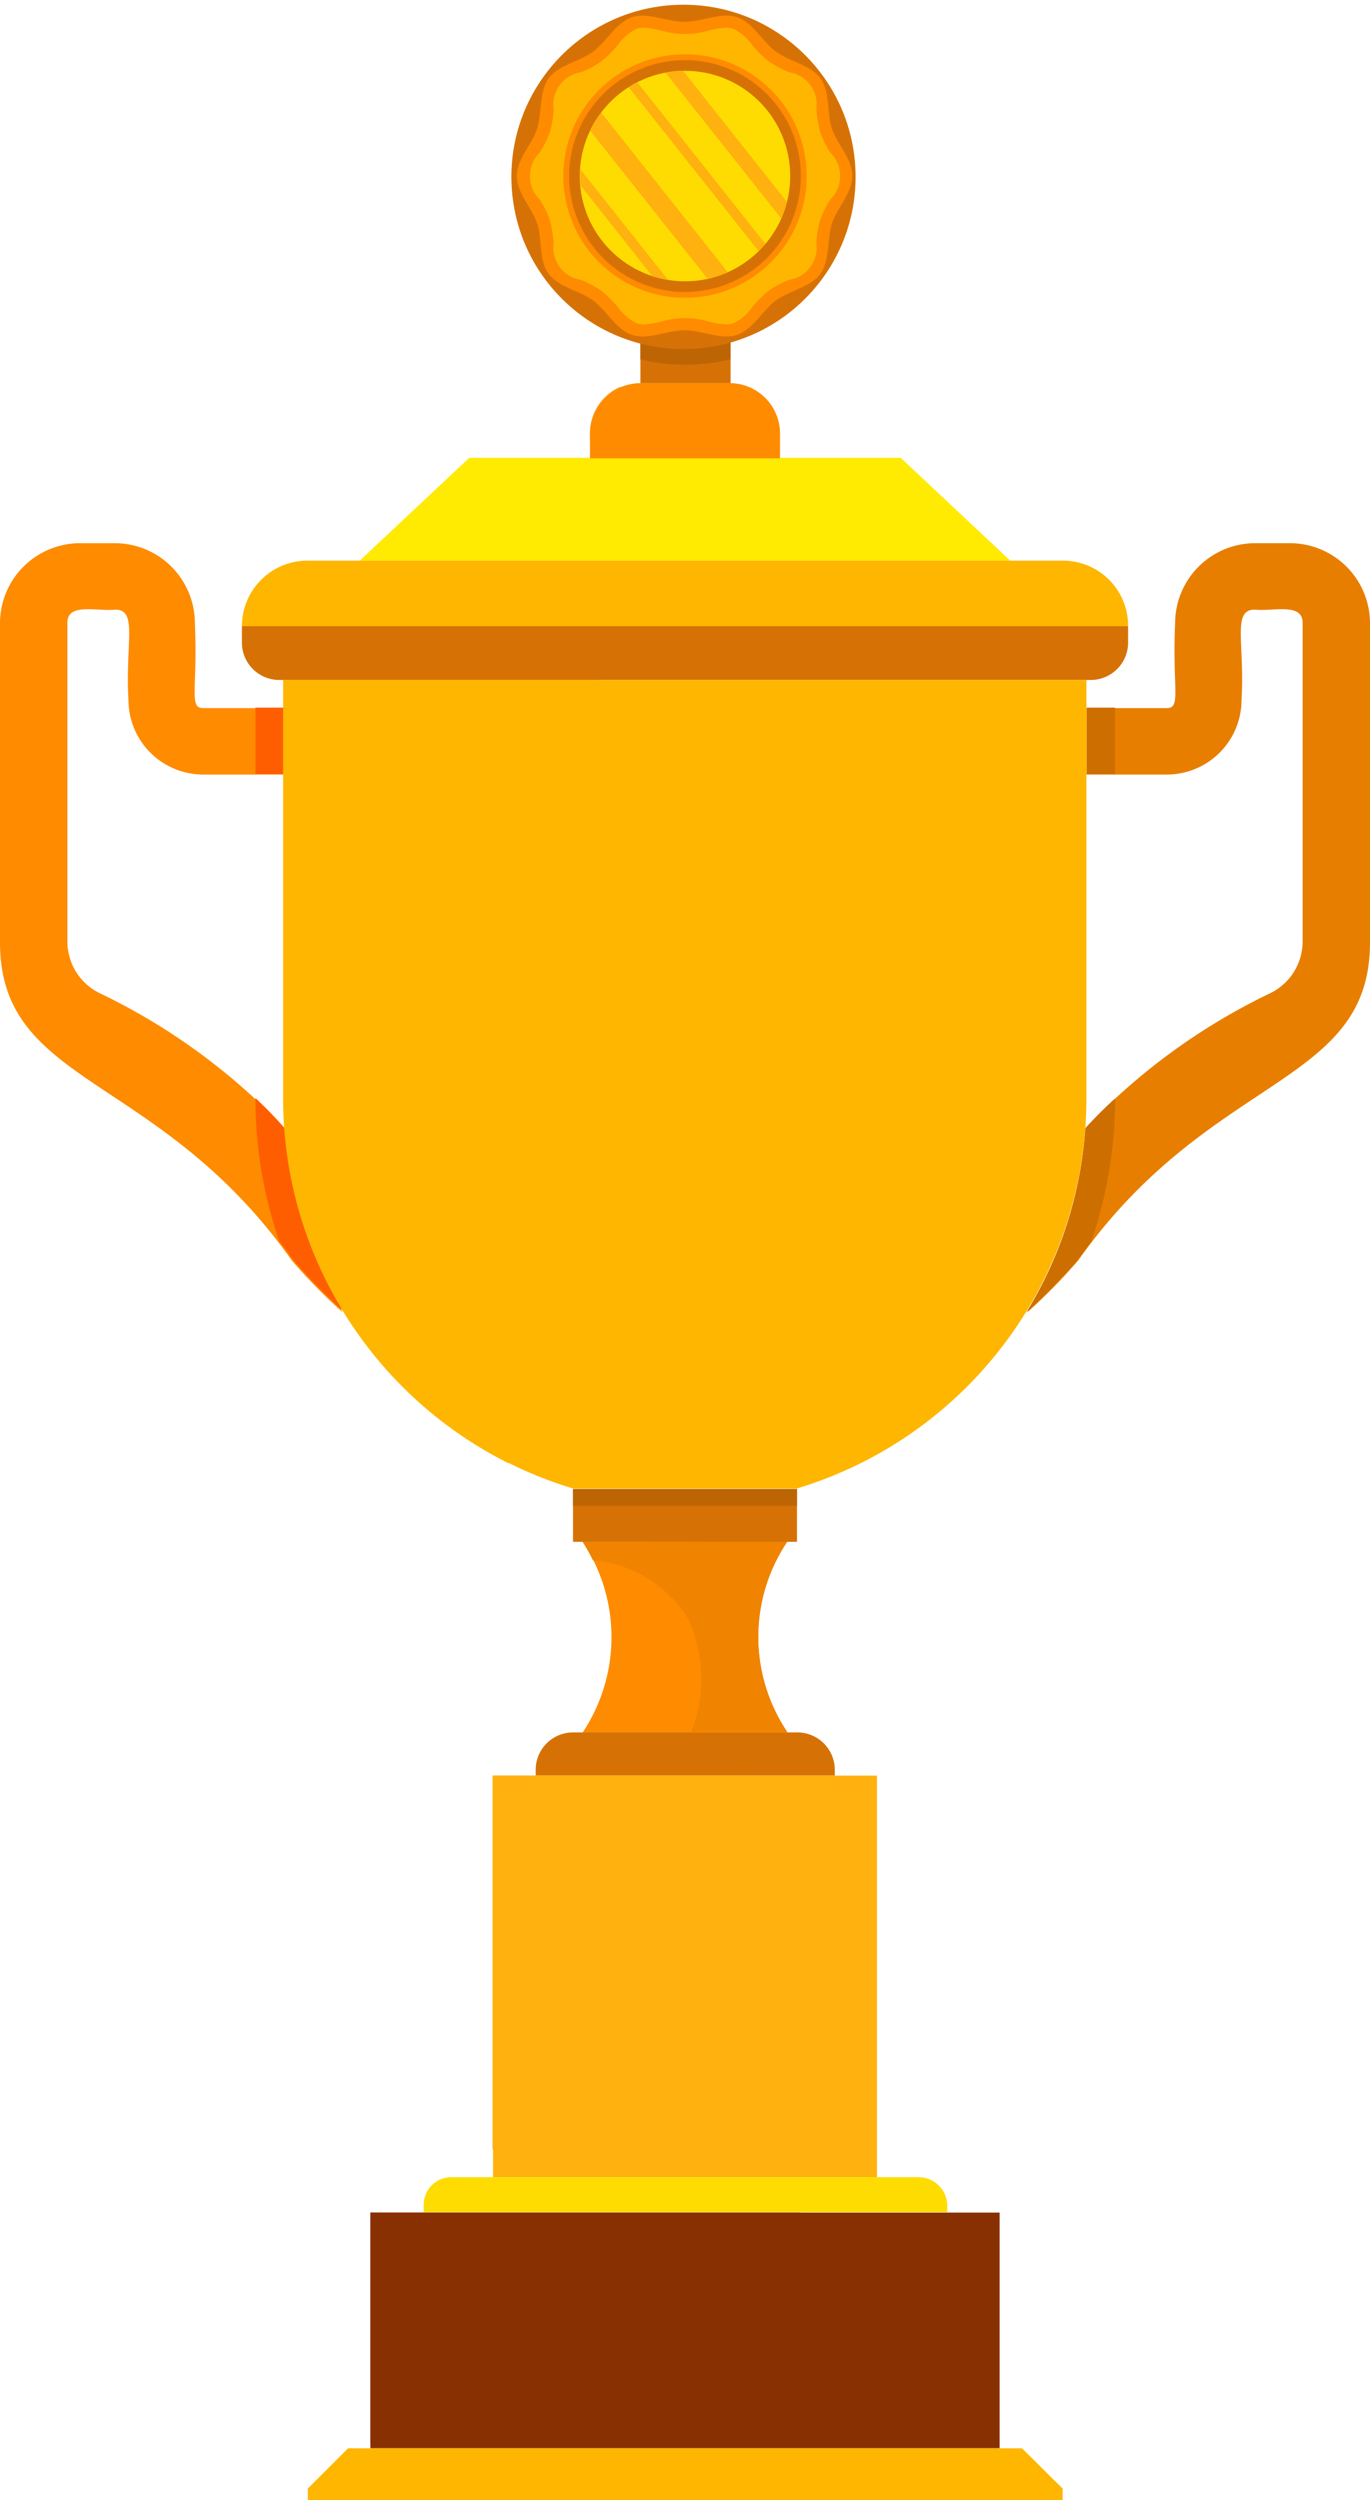 <svg xmlns="http://www.w3.org/2000/svg" width="28.26" height="51.55" viewBox="0 0 28.26 51.55">
  <g id="Grupo_2167" data-name="Grupo 2167" transform="translate(-523.6 -499.73)">
    <g id="Grupo_158" data-name="Grupo 158">
      <path id="Caminho_177" data-name="Caminho 177" d="M539.84,531.52h-4.22a3.55,3.55,0,0,1,0,3.93h4.22A3.52,3.52,0,0,1,539.84,531.52Z" fill="#ff8b00"/>
    </g>
    <g id="Grupo_159" data-name="Grupo 159">
      <path id="Caminho_178" data-name="Caminho 178" d="M535.62,531.52c0,.01.1.15.21.38a2.559,2.559,0,0,1,1.96,1.2,2.968,2.968,0,0,1,.07,2.34h1.98a3.525,3.525,0,0,1,0-3.93C538.77,531.52,536.7,531.52,535.62,531.52Z" fill="#f08300"/>
    </g>
    <g id="Grupo_160" data-name="Grupo 160">
      <path id="Caminho_179" data-name="Caminho 179" d="M545.99,522.99a12.914,12.914,0,0,1,3.83-2.79,1.189,1.189,0,0,0,.65-1.05v-6.58c0-.42-.62-.23-.99-.27-.47,0-.2.7-.27,1.86a1.541,1.541,0,0,1-1.54,1.54h-1.66v-1.37h1.66c.3,0,.11-.4.17-1.75a1.652,1.652,0,0,1,1.65-1.65h.72a1.652,1.652,0,0,1,1.65,1.65v6.58c0,2.98-3.28,2.68-6.02,6.56a12.034,12.034,0,0,1-1.05,1.07A8.461,8.461,0,0,0,545.99,522.99Z" fill="#e87e00"/>
    </g>
    <g id="Grupo_161" data-name="Grupo 161">
      <path id="Caminho_180" data-name="Caminho 180" d="M529.47,522.99a12.914,12.914,0,0,0-3.83-2.79,1.189,1.189,0,0,1-.65-1.05v-6.58c0-.42.62-.23.99-.27.47,0,.2.7.27,1.86a1.541,1.541,0,0,0,1.54,1.54h1.66v-1.37h-1.66c-.3,0-.11-.4-.17-1.75a1.652,1.652,0,0,0-1.65-1.65h-.72a1.652,1.652,0,0,0-1.65,1.65v6.58c0,2.98,3.28,2.68,6.02,6.56a12.034,12.034,0,0,0,1.05,1.07A8.588,8.588,0,0,1,529.47,522.99Z" fill="#ff8b00"/>
    </g>
    <g id="Grupo_162" data-name="Grupo 162">
      <path id="Caminho_181" data-name="Caminho 181" d="M542.18,509.17h-8.9l-2.26,2.12h13.42Z" fill="#ffea01"/>
    </g>
    <g id="Grupo_163" data-name="Grupo 163">
      <path id="Caminho_182" data-name="Caminho 182" d="M545.53,511.29H529.94a1.351,1.351,0,0,0-1.35,1.35h18.28A1.342,1.342,0,0,0,545.53,511.29Z" fill="#ffb600"/>
    </g>
    <g id="Grupo_164" data-name="Grupo 164">
      <path id="Caminho_183" data-name="Caminho 183" d="M528.59,512.64v.34a.77.77,0,0,0,.77.77H546.1a.77.77,0,0,0,.77-.77v-.34Z" fill="#d67205"/>
    </g>
    <g id="Grupo_167" data-name="Grupo 167">
      <g id="Grupo_165" data-name="Grupo 165">
        <path id="Caminho_184" data-name="Caminho 184" d="M545.99,522.99a8.36,8.36,0,0,1-1.22,3.8,13.638,13.638,0,0,0,1.05-1.07c.09-.13.19-.26.29-.39a9.007,9.007,0,0,0,.49-2.93v-.02C546.39,522.57,546.19,522.77,545.99,522.99Z" fill="#cc6f00"/>
      </g>
      <g id="Grupo_166" data-name="Grupo 166">
        <rect id="Retângulo_11" data-name="Retângulo 11" width="0.58" height="1.37" transform="translate(546.02 514.32)" fill="#cc6f00"/>
      </g>
    </g>
    <g id="Grupo_170" data-name="Grupo 170">
      <g id="Grupo_168" data-name="Grupo 168">
        <path id="Caminho_185" data-name="Caminho 185" d="M529.47,522.99c-.19-.22-.39-.42-.6-.62v.02a9.007,9.007,0,0,0,.49,2.93c.1.12.19.25.29.39a12.034,12.034,0,0,0,1.05,1.07A8.176,8.176,0,0,1,529.47,522.99Z" fill="#ff5e00"/>
      </g>
      <g id="Grupo_169" data-name="Grupo 169">
        <rect id="Retângulo_12" data-name="Retângulo 12" width="0.58" height="1.37" transform="translate(528.87 514.32)" fill="#ff5e00"/>
      </g>
    </g>
    <g id="Grupo_171" data-name="Grupo 171">
      <path id="Caminho_186" data-name="Caminho 186" d="M529.45,513.75v8.64a8.386,8.386,0,0,0,5.97,8.03h4.62a8.4,8.4,0,0,0,5.97-8.03v-8.64Z" fill="#ffb600"/>
    </g>
    <g id="Grupo_172" data-name="Grupo 172">
      <path id="Caminho_187" data-name="Caminho 187" d="M534.09,529.9h0a11.914,11.914,0,0,0,3.95-9.12,12.439,12.439,0,0,0-2.09-7.03h-6.51v8.64A8.411,8.411,0,0,0,534.09,529.9Z" fill="#ffb600"/>
    </g>
    <g id="Grupo_173" data-name="Grupo 173">
      <path id="Caminho_188" data-name="Caminho 188" d="M535.42,530.43v1.09h4.62v-1.09Z" fill="#d67205"/>
    </g>
    <g id="Grupo_174" data-name="Grupo 174">
      <path id="Caminho_189" data-name="Caminho 189" d="M535.42,530.78h4.62v-.35h-4.62Z" fill="#bd6504"/>
    </g>
    <g id="Grupo_175" data-name="Grupo 175">
      <path id="Caminho_190" data-name="Caminho 190" d="M540.04,535.45h-4.62a.77.77,0,0,0-.77.77v.12h6.17v-.12A.772.772,0,0,0,540.04,535.45Z" fill="#d67205"/>
    </g>
    <g id="Grupo_176" data-name="Grupo 176">
      <path id="Caminho_191" data-name="Caminho 191" d="M533.77,536.34v8.28h7.92v-8.28Z" fill="#ffb10f"/>
    </g>
    <g id="Grupo_177" data-name="Grupo 177">
      <path id="Caminho_192" data-name="Caminho 192" d="M533.77,544.05a4.051,4.051,0,0,0,.7.06c2.67,0,4.83-2.66,4.83-5.93a6.928,6.928,0,0,0-.24-1.84h-5.3v7.71Z" fill="#ffb10f"/>
    </g>
    <g id="Grupo_178" data-name="Grupo 178">
      <path id="Caminho_193" data-name="Caminho 193" d="M542.56,544.62h-9.65a.57.57,0,0,0-.57.57v.15h10.8v-.15A.592.592,0,0,0,542.56,544.62Z" fill="#ffdc01"/>
    </g>
    <g id="Grupo_179" data-name="Grupo 179">
      <path id="Caminho_194" data-name="Caminho 194" d="M531.24,545.35v4.86h12.98v-4.86Z" fill="#893003"/>
    </g>
    <g id="Grupo_180" data-name="Grupo 180">
      <path id="Caminho_195" data-name="Caminho 195" d="M531.24,545.35v4.74c.23.01.47.02.71.02,4.04,0,7.4-2.05,8.15-4.76Z" fill="#893003"/>
    </g>
    <g id="Grupo_181" data-name="Grupo 181">
      <path id="Caminho_196" data-name="Caminho 196" d="M544.68,550.21h-13.9l-.83.83v.24h15.57v-.24C545.19,550.72,545.01,550.53,544.68,550.21Z" fill="#ffb600"/>
    </g>
    <g id="Grupo_182" data-name="Grupo 182">
      <path id="Caminho_197" data-name="Caminho 197" d="M538.65,507.63h-1.84a1.046,1.046,0,0,0-1.04,1.04v.51h3.92v-.51A1.039,1.039,0,0,0,538.65,507.63Z" fill="#ff8b00"/>
    </g>
    <g id="Grupo_183" data-name="Grupo 183" opacity="0.69">
      <path id="Caminho_198" data-name="Caminho 198" d="M538.04,508.25c0-.25-.69-.46-1.66-.54a1.041,1.041,0,0,0-.61.95v.15C537.04,508.8,538.04,508.56,538.04,508.25Z" fill="#ff8b00"/>
    </g>
    <g id="Grupo_184" data-name="Grupo 184">
      <path id="Caminho_199" data-name="Caminho 199" d="M536.81,506.75v.88h1.86v-.88Z" fill="#d67205"/>
    </g>
    <g id="Grupo_185" data-name="Grupo 185">
      <path id="Caminho_200" data-name="Caminho 200" d="M536.81,507.14a3.987,3.987,0,0,0,1.86,0v-.4h-1.86Z" fill="#bd6504"/>
    </g>
    <g id="Grupo_186" data-name="Grupo 186">
      <circle id="Elipse_3" data-name="Elipse 3" cx="3.55" cy="3.55" r="3.55" transform="translate(534.052 499.927) rotate(-1.587)" fill="#d67205"/>
    </g>
    <g id="Grupo_187" data-name="Grupo 187">
      <path id="Caminho_201" data-name="Caminho 201" d="M541.18,503.36c0,.36-.32.66-.42.98s-.04.77-.24,1.04-.64.34-.92.55-.47.6-.81.71c-.32.1-.71-.1-1.07-.1s-.74.2-1.07.1-.53-.5-.81-.71-.71-.27-.92-.55-.13-.71-.24-1.04-.42-.63-.42-.98.32-.66.42-.98.04-.77.24-1.04.64-.34.92-.55.47-.6.81-.71c.32-.1.71.1,1.07.1s.74-.2,1.07-.1.53.5.81.71.71.27.92.55.13.71.24,1.04S541.18,503,541.18,503.36Z" fill="#ff8b00"/>
    </g>
    <g id="Grupo_188" data-name="Grupo 188">
      <path id="Caminho_202" data-name="Caminho 202" d="M538.59,506.42a1.884,1.884,0,0,1-.37-.06,1.75,1.75,0,0,0-.98,0,1.774,1.774,0,0,1-.37.06.508.508,0,0,1-.13-.02,1.059,1.059,0,0,1-.39-.33,2.186,2.186,0,0,0-.34-.34,2.217,2.217,0,0,0-.43-.23.671.671,0,0,1-.56-.76,2.676,2.676,0,0,0-.08-.48,2.06,2.06,0,0,0-.21-.42.676.676,0,0,1,0-.96,2.062,2.062,0,0,0,.21-.42,2.009,2.009,0,0,0,.08-.48.671.671,0,0,1,.56-.76,1.781,1.781,0,0,0,.43-.23,2.188,2.188,0,0,0,.34-.34.971.971,0,0,1,.39-.33.506.506,0,0,1,.13-.02,1.884,1.884,0,0,1,.37.06,1.75,1.75,0,0,0,.98,0,1.774,1.774,0,0,1,.37-.06.508.508,0,0,1,.13.02,1.059,1.059,0,0,1,.39.33,2.186,2.186,0,0,0,.34.34,2.217,2.217,0,0,0,.43.23.671.671,0,0,1,.56.76,2.676,2.676,0,0,0,.08.48,2.06,2.06,0,0,0,.21.42.676.676,0,0,1,0,.96,2.062,2.062,0,0,0-.21.42,2.009,2.009,0,0,0-.08.48.671.671,0,0,1-.56.76,1.781,1.781,0,0,0-.43.23,2.188,2.188,0,0,0-.34.34.971.971,0,0,1-.39.33A.508.508,0,0,1,538.59,506.42Z" fill="#ffb600"/>
    </g>
    <g id="Grupo_189" data-name="Grupo 189">
      <circle id="Elipse_4" data-name="Elipse 4" cx="2.51" cy="2.51" r="2.51" transform="translate(535.22 500.85)" fill="#ff8b00"/>
    </g>
    <g id="Grupo_190" data-name="Grupo 190">
      <circle id="Elipse_5" data-name="Elipse 5" cx="2.39" cy="2.39" r="2.39" transform="translate(535.34 500.97)" fill="#d67205"/>
    </g>
    <g id="Grupo_191" data-name="Grupo 191">
      <circle id="Elipse_6" data-name="Elipse 6" cx="2.17" cy="2.17" r="2.17" transform="translate(535.56 501.19)" fill="#ffdc01"/>
    </g>
    <g id="Grupo_196" data-name="Grupo 196">
      <g id="Grupo_192" data-name="Grupo 192">
        <path id="Caminho_203" data-name="Caminho 203" d="M538.61,505.34,536,502.05a2.843,2.843,0,0,0-.23.37l2.42,3.05A1.868,1.868,0,0,0,538.61,505.34Z" fill="#ffb10f"/>
      </g>
      <g id="Grupo_193" data-name="Grupo 193">
        <path id="Caminho_204" data-name="Caminho 204" d="M537.38,505.5l-1.81-2.28v.15a1.209,1.209,0,0,0,.01.19l1.48,1.87C537.16,505.45,537.27,505.48,537.38,505.5Z" fill="#ffb10f"/>
      </g>
      <g id="Grupo_194" data-name="Grupo 194">
        <path id="Caminho_205" data-name="Caminho 205" d="M539.39,504.76l-2.64-3.33c-.06.03-.12.07-.18.1l2.68,3.38A1.908,1.908,0,0,1,539.39,504.76Z" fill="#ffb10f"/>
      </g>
      <g id="Grupo_195" data-name="Grupo 195">
        <path id="Caminho_206" data-name="Caminho 206" d="M539.83,503.89l-2.14-2.7a1.42,1.42,0,0,0-.36.04l2.38,3A1.961,1.961,0,0,0,539.83,503.89Z" fill="#ffb10f"/>
      </g>
    </g>
    <g id="Grupo_197" data-name="Grupo 197">
      <path id="Caminho_207" data-name="Caminho 207" d="M530.69,515.22c-.24,7.98.5,9.32.5,9.3a.177.177,0,0,1-.33.13C530.23,522.87,530.57,517.1,530.69,515.22Z" fill="#ffb600"/>
    </g>
  </g>
</svg>

